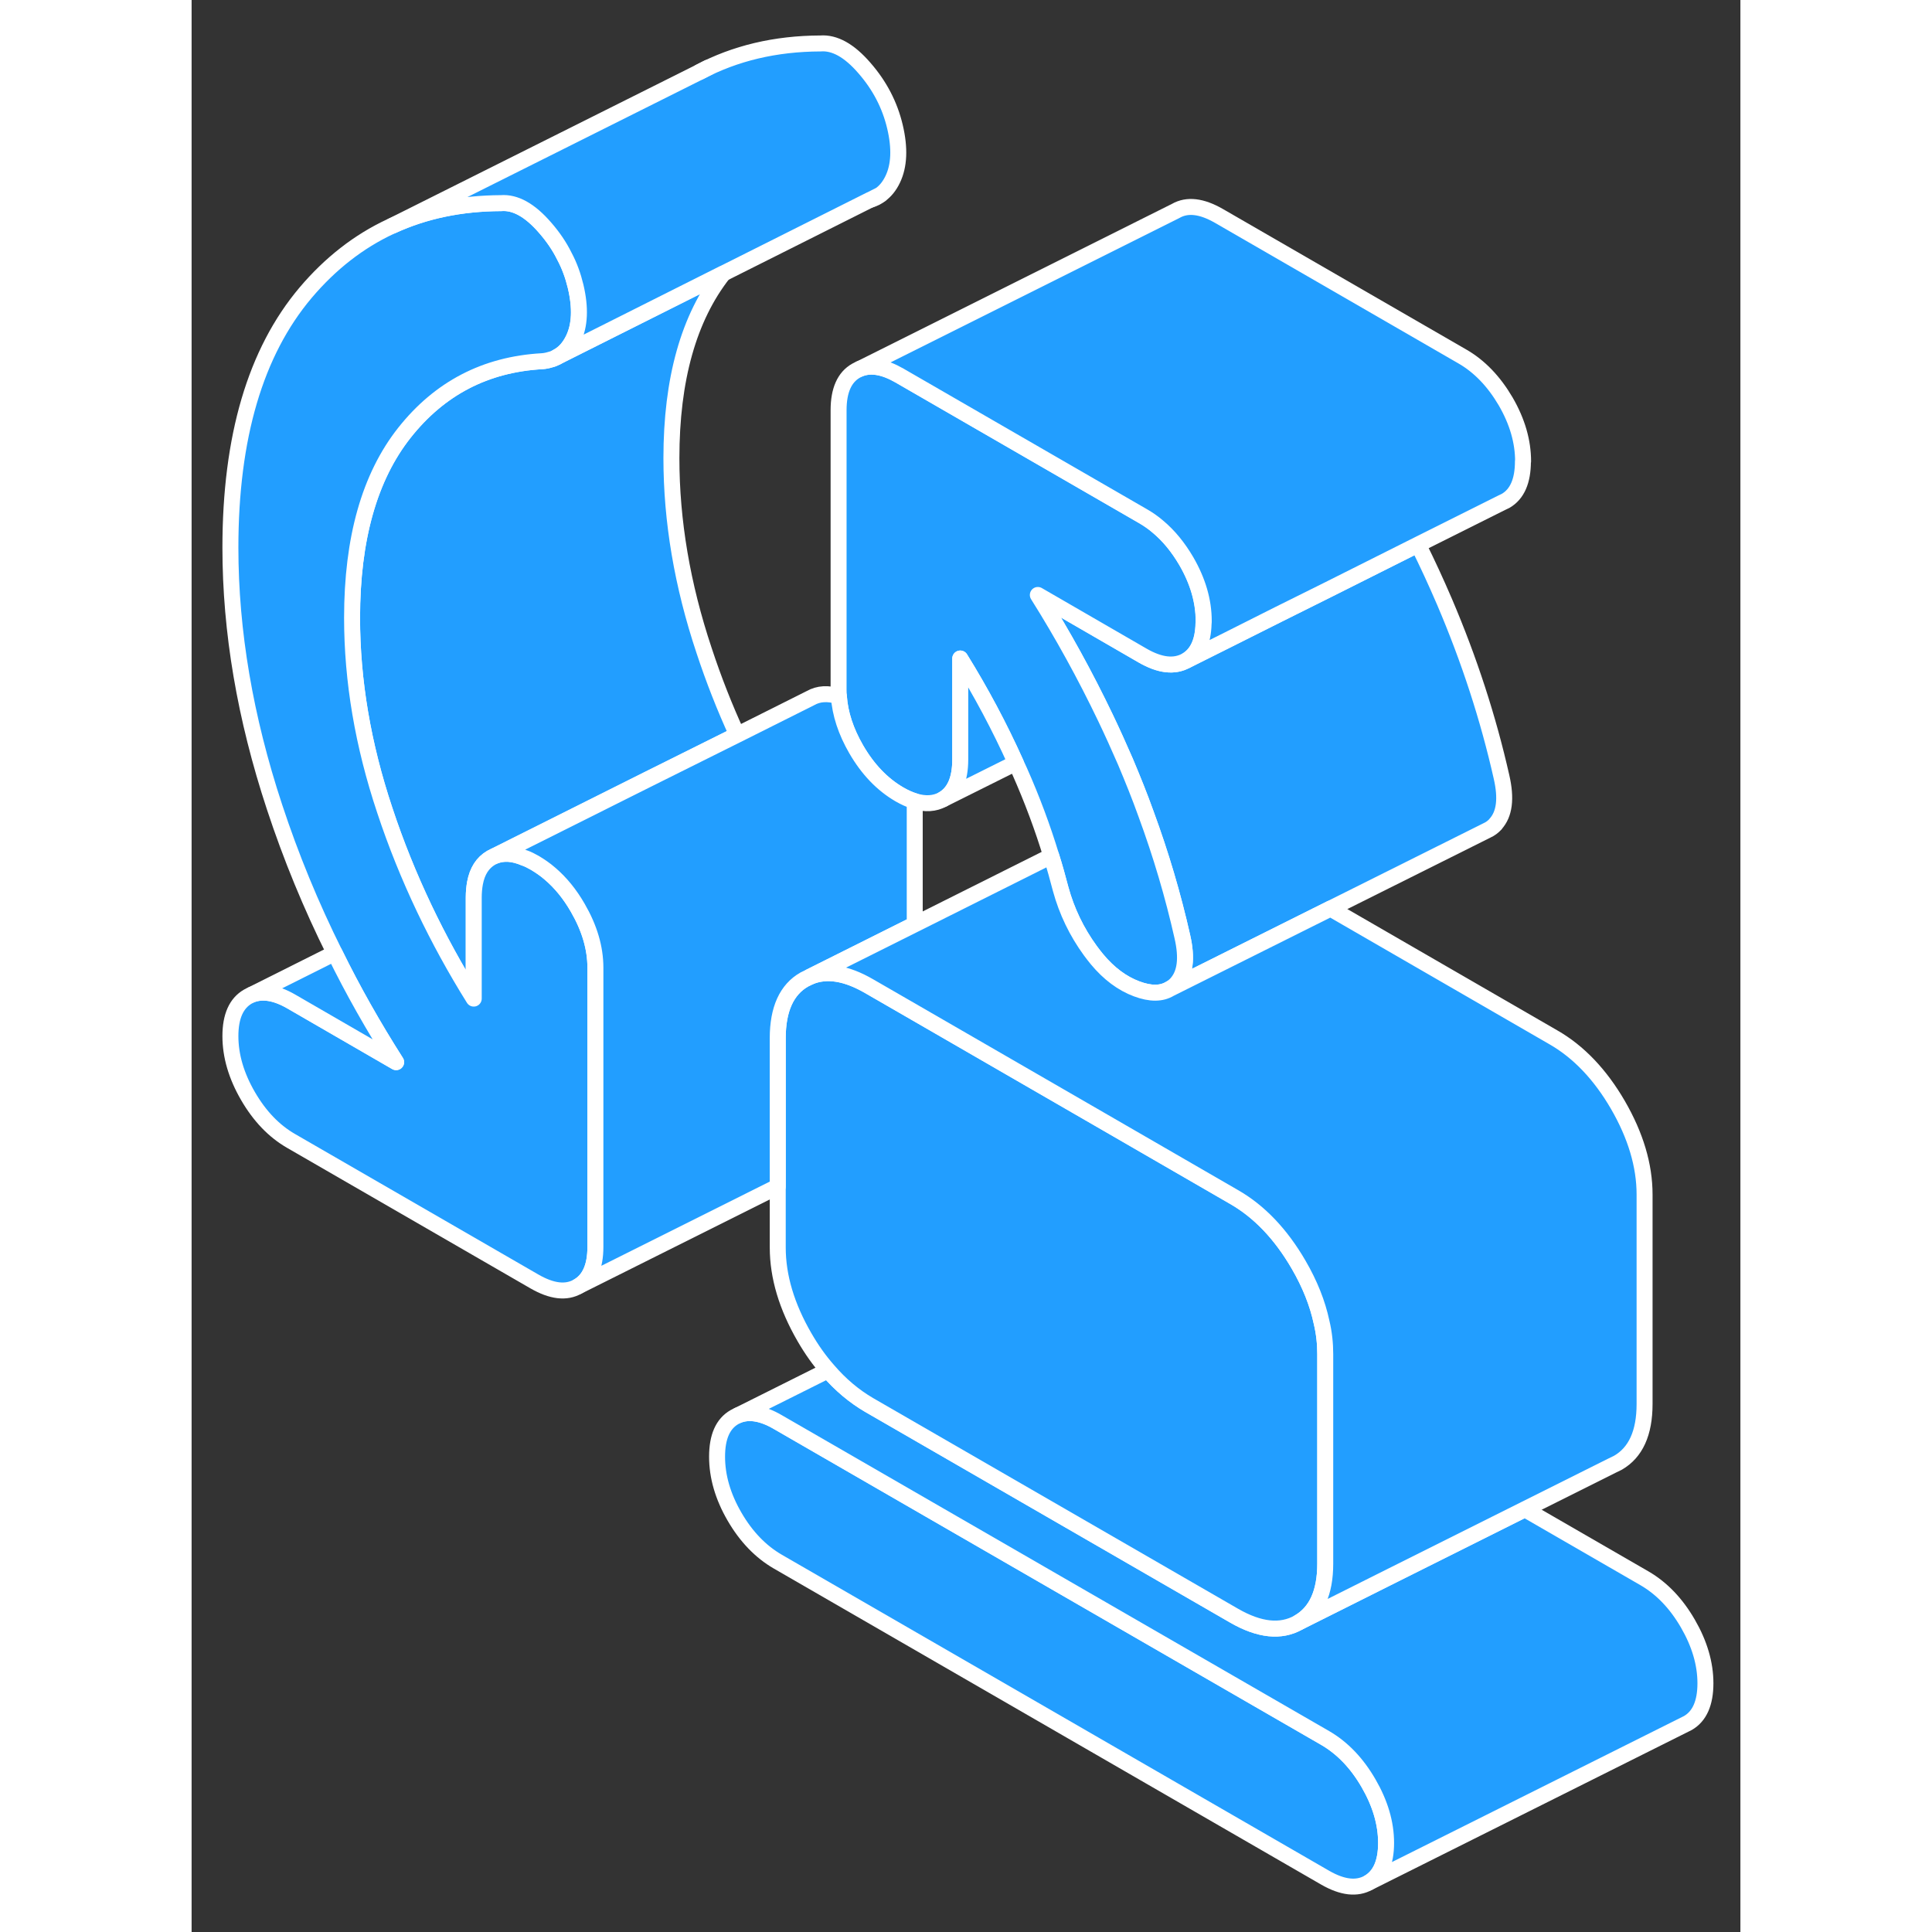 <svg width="48" height="48" viewBox="0 0 97 121" fill="#229EFF" xmlns="http://www.w3.org/2000/svg" stroke-width="1px" stroke-linecap="round" stroke-linejoin="round"><rect x="0" y="0" width="97" height="121" fill="#333333" stroke="none"/><path d="M74.81 115.421C74.81 116.661 74.44 117.491 73.71 117.911C72.98 118.321 72.08 118.221 71 117.601L36.71 97.802C35.64 97.181 34.73 96.242 34 94.981C33.27 93.722 32.91 92.472 32.91 91.231C32.91 89.992 33.27 89.171 34 88.751L34.22 88.641C34.91 88.362 35.75 88.501 36.71 89.061L71 108.851C72.08 109.481 72.98 110.421 73.71 111.681C74.44 112.941 74.81 114.191 74.81 115.421Z" stroke="white" stroke-linejoin="round"/><path d="M42.51 12.512C42.75 12.442 42.95 12.342 43.14 12.192L42.51 12.512Z" stroke="white" stroke-linejoin="round"/><path d="M94.81 105.422C94.81 106.662 94.44 107.492 93.71 107.912L73.71 117.912C74.44 117.492 74.81 116.662 74.81 115.422C74.81 114.182 74.44 112.942 73.71 111.682C72.98 110.422 72.08 109.482 71 108.852L36.71 89.062C35.75 88.502 34.91 88.362 34.22 88.642L39.86 85.822C40.63 86.722 41.49 87.442 42.43 87.992L65.28 101.182C66.87 102.102 68.22 102.242 69.33 101.612L75.38 98.582L83.5 94.522L91 98.852C92.08 99.482 92.98 100.422 93.71 101.682C94.44 102.942 94.81 104.192 94.81 105.422Z" stroke="white" stroke-linejoin="round"/><path d="M71 84.812V97.932C71 99.752 70.44 100.972 69.33 101.612C68.22 102.242 66.87 102.102 65.28 101.182L42.43 87.992C41.49 87.442 40.63 86.722 39.86 85.822C39.32 85.212 38.83 84.522 38.38 83.742C37.27 81.822 36.71 79.952 36.71 78.132V65.022C36.71 63.202 37.27 61.972 38.38 61.342L38.73 61.172C39.77 60.742 41 60.932 42.43 61.762L45.29 63.412L56.94 70.142L65.28 74.962C66.87 75.872 68.22 77.292 69.33 79.202C70.04 80.422 70.52 81.632 70.77 82.812C70.93 83.482 71 84.152 71 84.812Z" stroke="white" stroke-linejoin="round"/><path d="M81.67 51.612C81.51 51.782 81.34 51.912 81.14 52.002L81.08 52.032L71.33 56.902L61.28 61.922C61.42 61.842 61.55 61.742 61.67 61.612C62.24 60.992 62.36 60.012 62.05 58.662C61.47 56.082 60.71 53.512 59.77 50.962C59.38 49.872 58.94 48.782 58.48 47.692C58.08 46.772 57.67 45.862 57.24 44.962C55.97 42.312 54.56 39.742 53 37.262L59.57 41.062C60.65 41.682 61.55 41.782 62.29 41.372L64.93 40.052L68.05 38.492L71.21 36.912L76.81 34.102C77.4 35.282 77.95 36.482 78.47 37.692C80.02 41.322 81.21 44.982 82.04 48.662C82.35 50.012 82.23 50.992 81.66 51.612H81.67Z" stroke="white" stroke-linejoin="round"/><path d="M63.38 38.892C63.38 38.952 63.38 39.012 63.37 39.072C63.34 40.202 62.98 40.972 62.289 41.372C61.55 41.782 60.65 41.682 59.569 41.062L52.999 37.262C54.559 39.742 55.969 42.312 57.239 44.962C57.669 45.862 58.08 46.772 58.48 47.692C58.94 48.782 59.38 49.872 59.77 50.962C60.709 53.512 61.469 56.082 62.05 58.662C62.359 60.012 62.239 60.992 61.669 61.612C61.55 61.742 61.419 61.842 61.279 61.922C60.739 62.252 60.05 62.252 59.19 61.932C58.279 61.592 57.45 60.972 56.709 60.082C56.569 59.912 56.429 59.732 56.289 59.542C55.429 58.362 54.809 57.072 54.429 55.682C54.249 54.992 54.059 54.302 53.84 53.612C53.3 51.832 52.639 50.062 51.859 48.302C51.779 48.122 51.7 47.952 51.62 47.782C50.599 45.512 49.44 43.342 48.139 41.242V47.572C48.139 48.812 47.779 49.642 47.05 50.062C46.539 50.342 45.95 50.382 45.27 50.172C44.969 50.082 44.66 49.942 44.33 49.752C43.249 49.122 42.349 48.182 41.62 46.922C40.98 45.812 40.609 44.702 40.539 43.612C40.529 43.472 40.52 43.322 40.52 43.182V25.692C40.52 24.452 40.889 23.622 41.62 23.212L41.84 23.102C42.529 22.822 43.359 22.962 44.33 23.522L59.569 32.322C59.9 32.512 60.219 32.732 60.52 32.992C61.19 33.552 61.779 34.272 62.289 35.142C63.02 36.402 63.38 37.652 63.38 38.892Z" stroke="white" stroke-linejoin="round"/><path d="M83.38 28.892C83.38 30.122 83.02 30.952 82.29 31.372L82.06 31.482L76.82 34.102L71.22 36.912L68.06 38.482L64.94 40.052L62.3 41.372C62.99 40.972 63.35 40.202 63.38 39.072C63.39 39.012 63.39 38.952 63.39 38.892C63.39 37.652 63.03 36.402 62.3 35.142C61.79 34.272 61.2 33.552 60.53 32.992C60.23 32.732 59.91 32.512 59.58 32.322L44.34 23.522C43.37 22.962 42.54 22.822 41.85 23.102L61.63 13.212C62.36 12.792 63.26 12.902 64.34 13.522L79.58 22.322C80.66 22.942 81.56 23.882 82.3 25.142C83.03 26.402 83.39 27.652 83.39 28.892H83.38Z" stroke="white" stroke-linejoin="round"/><path d="M34.17 46.022L28.53 48.832L18.98 53.612L18.76 53.722C18.23 54.032 17.89 54.552 17.75 55.302C17.7 55.572 17.67 55.882 17.67 56.212V62.542C16.52 60.702 15.49 58.822 14.57 56.892C13.62 54.892 12.79 52.842 12.1 50.752C10.73 46.652 10.05 42.632 10.05 38.692C10.05 33.742 11.14 29.872 13.33 27.102C15.53 24.322 18.4 22.822 21.95 22.622C22.13 22.612 22.31 22.572 22.47 22.522C22.61 22.492 22.74 22.432 22.86 22.372L22.89 22.352L33.3 17.132C31.13 19.902 30.05 23.762 30.05 28.692C30.05 32.632 30.73 36.652 32.1 40.752C32.69 42.542 33.38 44.302 34.17 46.022Z" stroke="white" stroke-linejoin="round"/><path d="M25.29 60.612V78.092C25.29 79.332 24.92 80.162 24.19 80.572C23.46 80.992 22.56 80.882 21.48 80.262L6.24 71.462C5.16 70.842 4.26 69.902 3.53 68.642C2.8 67.382 2.43 66.132 2.43 64.892C2.43 63.652 2.8 62.832 3.53 62.412L3.75 62.302C4.44 62.032 5.27 62.162 6.24 62.722L12.81 66.522C11.39 64.292 10.1 62.022 8.96 59.692C7.48 56.722 6.22 53.662 5.19 50.532C3.35 44.952 2.43 39.542 2.43 34.302C2.43 27.372 4 22.052 7.14 18.332C8.69 16.502 10.47 15.112 12.47 14.182L12.56 14.142C14.6 13.202 16.87 12.732 19.38 12.722C20.27 12.652 21.19 13.162 22.14 14.262C22.63 14.822 23.04 15.422 23.35 16.052C23.67 16.652 23.89 17.272 24.05 17.932C24.37 19.282 24.32 20.382 23.91 21.232C23.66 21.752 23.32 22.132 22.89 22.352L22.86 22.372C22.74 22.432 22.61 22.492 22.47 22.522C22.31 22.572 22.13 22.612 21.95 22.622C18.4 22.822 15.53 24.322 13.33 27.102C11.14 29.872 10.05 33.742 10.05 38.692C10.05 42.632 10.73 46.652 12.1 50.752C12.79 52.842 13.62 54.892 14.57 56.892C15.49 58.822 16.52 60.702 17.67 62.542V56.212C17.67 55.882 17.7 55.572 17.75 55.302C17.89 54.552 18.23 54.032 18.76 53.722L18.98 53.612C19.53 53.392 20.15 53.432 20.87 53.742H20.88C21.07 53.812 21.27 53.912 21.48 54.032C21.82 54.232 22.14 54.452 22.44 54.712C23.11 55.282 23.69 55.992 24.19 56.862C24.92 58.122 25.29 59.372 25.29 60.612Z" stroke="white" stroke-linejoin="round"/><path d="M45.289 50.612V57.892L38.73 61.172L38.38 61.342C37.27 61.972 36.709 63.202 36.709 65.022V74.312L24.189 80.572C24.919 80.162 25.29 79.332 25.29 78.092V60.612C25.29 59.372 24.919 58.122 24.189 56.862C23.689 55.992 23.11 55.282 22.439 54.712C22.14 54.452 21.82 54.232 21.48 54.032C21.27 53.912 21.07 53.812 20.88 53.742H20.869C20.149 53.432 19.529 53.392 18.98 53.612L28.529 48.832L34.169 46.022L38.76 43.722C39.27 43.432 39.859 43.402 40.539 43.612C40.609 44.702 40.98 45.812 41.62 46.922C42.349 48.182 43.249 49.122 44.33 49.752C44.66 49.942 44.969 50.082 45.27 50.172C45.279 50.322 45.289 50.462 45.289 50.612Z" stroke="white" stroke-linejoin="round"/><path d="M12.81 66.522L6.24 62.722C5.27 62.162 4.44 62.032 3.75 62.302L8.96 59.692C10.1 62.022 11.39 64.292 12.81 66.522Z" stroke="white" stroke-linejoin="round"/><path d="M51.62 47.782L47.05 50.062C47.78 49.642 48.14 48.812 48.14 47.572V41.242C49.44 43.342 50.6 45.512 51.62 47.782Z" stroke="white" stroke-linejoin="round"/><path d="M43.91 11.232C43.709 11.652 43.45 11.972 43.14 12.192L42.51 12.512H42.5L33.31 17.122H33.3L22.89 22.352C23.32 22.132 23.66 21.752 23.91 21.232C24.32 20.382 24.37 19.282 24.05 17.932C23.89 17.272 23.67 16.652 23.35 16.052C23.04 15.422 22.63 14.822 22.14 14.262C21.19 13.162 20.27 12.652 19.38 12.722C16.87 12.732 14.6 13.202 12.56 14.142L31.81 4.512C34.04 3.332 36.56 2.732 39.38 2.722C40.27 2.652 41.19 3.162 42.14 4.262C43.1 5.362 43.73 6.582 44.05 7.932C44.37 9.282 44.319 10.382 43.91 11.232Z" stroke="white" stroke-linejoin="round"/><path d="M32.36 4.231L31.81 4.511" stroke="white" stroke-linejoin="round"/><path d="M90.999 74.812V87.932C90.999 89.752 90.439 90.972 89.329 91.612L88.98 91.782L83.499 94.522L75.379 98.582L69.329 101.612C70.439 100.972 70.999 99.752 70.999 97.932V84.812C70.999 84.152 70.93 83.482 70.769 82.812C70.519 81.632 70.04 80.422 69.329 79.202C68.219 77.292 66.87 75.872 65.279 74.962L56.94 70.142L45.289 63.412L42.429 61.762C40.999 60.932 39.77 60.742 38.73 61.172L45.289 57.892L53.84 53.612C54.059 54.302 54.249 54.992 54.429 55.682C54.809 57.072 55.429 58.362 56.289 59.542C56.429 59.732 56.569 59.912 56.709 60.082C57.45 60.972 58.279 61.592 59.19 61.932C60.05 62.252 60.739 62.252 61.279 61.922L71.329 56.902L85.279 64.962C86.87 65.872 88.219 67.292 89.329 69.202C90.439 71.122 90.999 72.992 90.999 74.812Z" stroke="white" stroke-linejoin="round"/></svg>